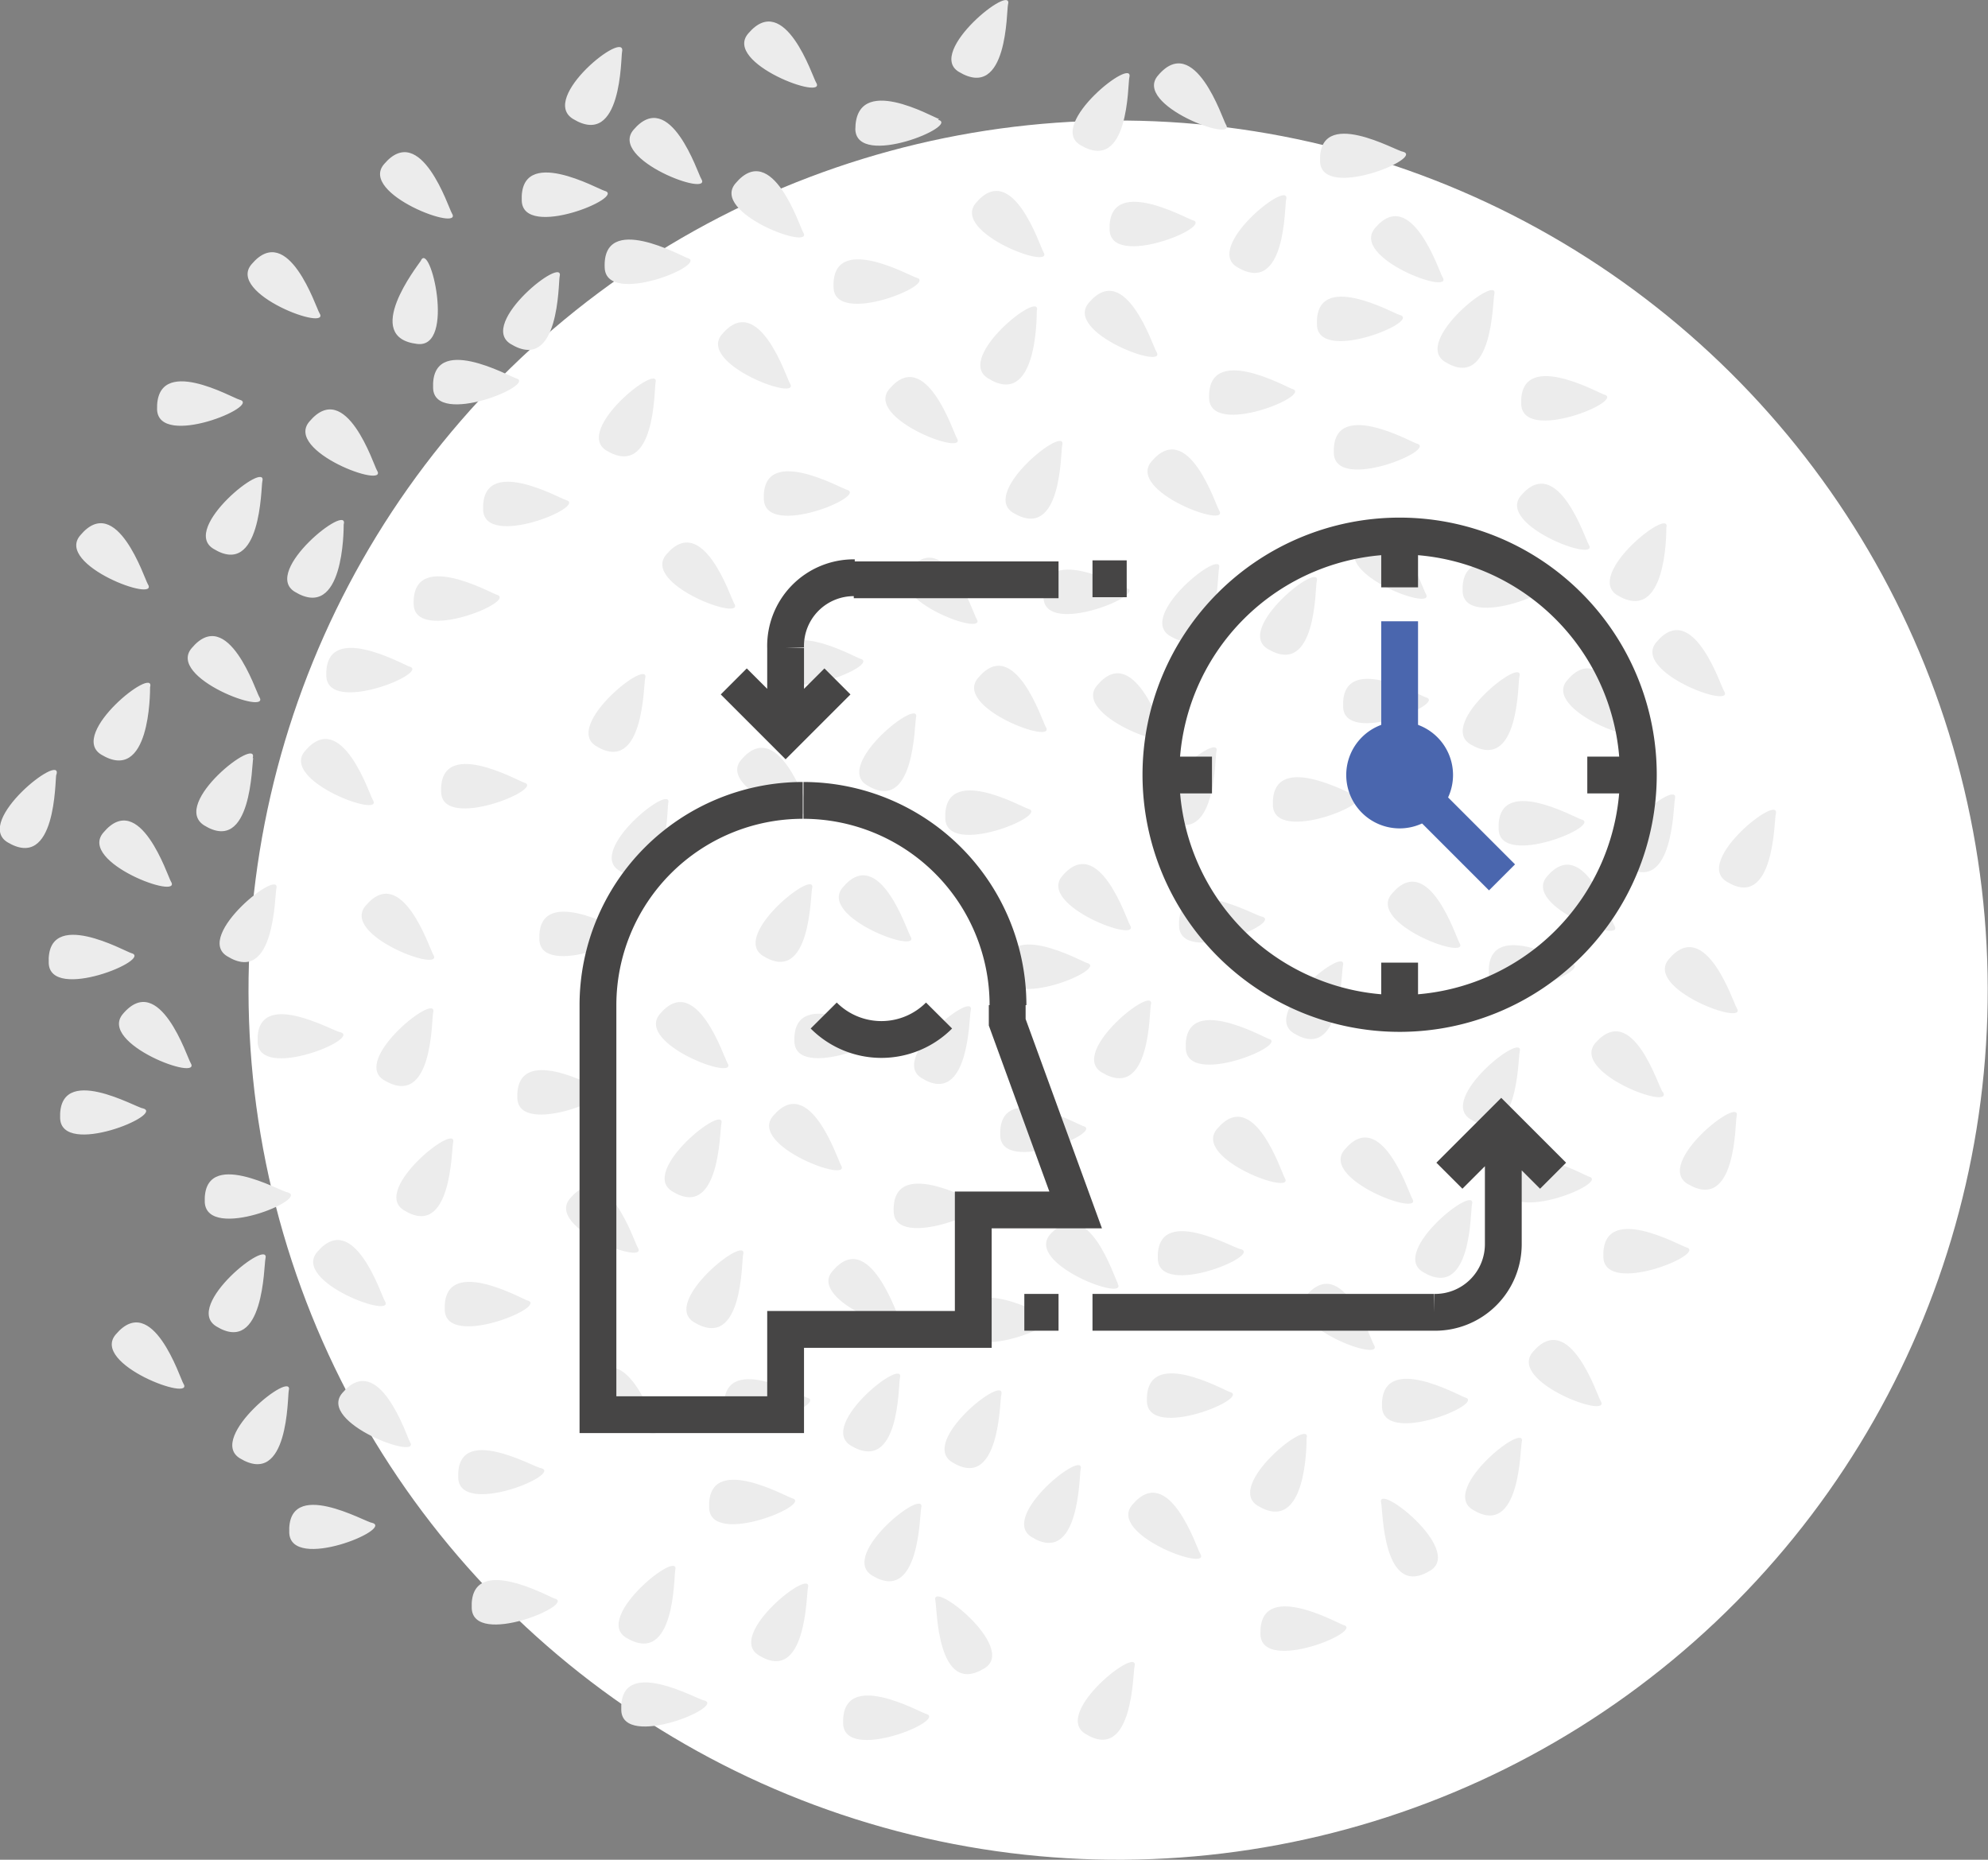<svg xmlns="http://www.w3.org/2000/svg" viewBox="0 0 76.7 71.75"><rect x="0" y="0" width="76.7" height="71.75" fill="#808080" stroke="none"/><defs><style>.cls-1{isolation:isolate;}.cls-2{fill:#fff;}.cls-3{fill:#ececec;mix-blend-mode:multiply;}.cls-3,.cls-4,.cls-6,.cls-7{fill-rule:evenodd;}.cls-4,.cls-5,.cls-7{fill:none;stroke-width:1.42px;}.cls-4,.cls-5{stroke:#464545;}.cls-4{stroke-miterlimit:10;}.cls-5,.cls-7{stroke-linejoin:round;}.cls-6{fill:#4a66ae;}.cls-7{stroke:#4a66ae;}</style></defs><g class="cls-1"><g id="Шар_2" data-name="Шар 2"><g id="what_will_the_challenge_fund" data-name="what will the challenge fund"><circle class="cls-2" cx="43.14" cy="38.2" r="33.55" transform="translate(-7.67 11.02) rotate(-13.38)"/><path class="cls-3" d="M68.51,31.42c-.06.21-.05,3.74-1.9,2.59-1.28-.8,2.14-3.48,1.9-2.59ZM35.72,66.12c-.21-.05-3.28-1.79-3.19.39.07,1.5,4.08-.16,3.19-.39Zm29.33-18c-.21-.05-3.28-1.79-3.19.39.07,1.5,4.08-.16,3.19-.39ZM51.82,62.69c-.21-.06-3.28-1.8-3.19.38.07,1.5,4.08-.16,3.19-.38ZM53.29,58c.06.21.05,3.74,1.9,2.59,1.28-.8-2.14-3.48-1.9-2.59ZM43.77,64.3c-.06.21-.05,3.74-1.9,2.59-1.28-.8,2.14-3.48,1.9-2.59ZM56.51,53.91c-.21-.06-3.28-1.8-3.19.38.07,1.5,4.08-.16,3.19-.38Zm5.24.13c-.12-.18-1.2-3.55-2.61-1.88-1,1.15,3.11,2.65,2.61,1.88ZM25.29,14.78c-.05.22,0,3.74-1.9,2.6-1.27-.8,2.14-3.48,1.9-2.6Zm5.18,0c-.12-.19-1.2-3.55-2.61-1.89-1,1.15,3.11,2.66,2.61,1.89Zm-8.88-4.1c-.05.21,0,3.74-1.89,2.59-1.28-.79,2.13-3.48,1.89-2.59Zm4.92-.73c.9.23-3.12,1.89-3.18.38-.1-2.17,3-.43,3.18-.38Zm4.47-1c-.12-.19-1.19-3.55-2.6-1.88-1,1.15,3.1,2.65,2.6,1.88ZM19.9,14.59c-.22-.05-3.29-1.79-3.19.39.06,1.5,4.08-.16,3.19-.39Zm6.15,46c-.05.21,0,3.74-1.9,2.59-1.27-.79,2.14-3.48,1.9-2.59Zm-4.66,1.08c-.21-.06-3.29-1.79-3.19.38.07,1.51,4.08-.16,3.19-.38Zm.44-42.38c-.21-.05-3.28-1.79-3.19.39.07,1.5,4.08-.16,3.19-.39ZM7.07,53.37c-.12-.19-1.19-3.55-2.6-1.89-1,1.15,3.1,2.65,2.6,1.89Zm4.07.29c-.05.22,0,3.75-1.89,2.6-1.28-.8,2.13-3.48,1.89-2.6Zm9.07-23.47c-.21-.06-3.29-1.8-3.19.38.06,1.5,4.08-.16,3.19-.38Zm-4.4,25.43c-.11-.18-1.19-3.54-2.6-1.88-1,1.15,3.11,2.65,2.6,1.88Zm-1.46,3.13c-.21,0-3.29-1.79-3.19.39.07,1.5,4.08-.16,3.19-.39ZM10.24,48.57c-.06.22-.05,3.74-1.9,2.6-1.28-.8,2.13-3.48,1.9-2.6Zm4.6,1.61c-.12-.18-1.19-3.54-2.6-1.88-1,1.15,3.1,2.65,2.6,1.88ZM30.55,57.8c-.22-.06-3.29-1.79-3.19.38.06,1.51,4.08-.16,3.19-.38ZM25.78,31c-.05.22,0,3.74-1.89,2.59C22.61,32.81,26,30.13,25.78,31ZM23.32,7.36c-.22-.05-3.29-1.79-3.19.39.06,1.5,4.08-.16,3.19-.39Zm5,15.91c-.12-.18-1.2-3.54-2.61-1.88-1,1.15,3.11,2.65,2.61,1.88ZM38.89.18c-.06.21,0,3.74-1.9,2.59C35.72,2,39.13-.71,38.89.18Zm-14,26c-.06.22-.05,3.74-1.9,2.6-1.27-.8,2.14-3.48,1.9-2.6Zm36.4,19.21c.89.22-3.12,1.88-3.19.38-.09-2.17,3-.44,3.19-.38Zm5.22-18.74c-.12-.18-1.2-3.54-2.6-1.88-1,1.15,3.1,2.65,2.6,1.88ZM51.81,37.27c-.06.21-.05,3.74-1.9,2.59-1.28-.8,2.14-3.48,1.9-2.59ZM55,26.9c-.21-.06-3.28-1.79-3.18.38.06,1.5,4.07-.16,3.18-.38Zm3.62-.79c-.06.22,0,3.74-1.9,2.6-1.28-.8,2.14-3.48,1.9-2.6ZM52.3,30.69c-.21-.05-3.28-1.79-3.19.39.07,1.5,4.08-.16,3.19-.39Zm4,5.67c-.12-.19-1.19-3.55-2.6-1.88-1,1.15,3.1,2.65,2.6,1.88Zm2.33,4.23c.24-.89-3.18,1.8-1.9,2.59,1.85,1.15,1.84-2.38,1.9-2.59Zm2-3.42c-.21-.05-3.28-1.79-3.19.39.07,1.5,4.08-.16,3.19-.39Zm1.65-1.47c.5.77-3.57-.73-2.6-1.88,1.41-1.66,2.48,1.7,2.6,1.88ZM5.79,26.52c0,.21,0,3.74-1.89,2.59-1.28-.8,2.13-3.48,1.89-2.59ZM61,31.61c-.21-.05-3.28-1.79-3.18.39.06,1.5,4.07-.16,3.18-.39Zm2.06-3.48c.5.77-3.57-.73-2.6-1.88,1.4-1.67,2.48,1.7,2.6,1.88Zm1.56,2.7c.23-.89-3.18,1.79-1.9,2.59,1.85,1.15,1.84-2.38,1.9-2.59ZM5.06,36.77c-.21-.05-3.28-1.79-3.18.39.06,1.5,4.07-.16,3.18-.39ZM6.59,34c-.12-.19-1.2-3.55-2.6-1.88-1,1.15,3.1,2.65,2.6,1.88Zm4.07.3c-.06.21-.05,3.74-1.9,2.59-1.28-.79,2.14-3.48,1.9-2.59ZM5.51,42.76c-.21,0-3.28-1.79-3.19.39.07,1.5,4.08-.16,3.19-.39ZM7.35,41c.49.77-3.58-.73-2.61-1.88,1.41-1.67,2.49,1.7,2.61,1.88Zm5.77-1.18c-.21,0-3.28-1.79-3.18.39.06,1.5,4.07-.16,3.18-.39Zm3.59-3c-.12-.18-1.2-3.54-2.6-1.88-1,1.15,3.1,2.65,2.6,1.88Zm0,2.26c-.06.21,0,3.74-1.9,2.59-1.28-.79,2.14-3.48,1.9-2.59Zm2.44-16.14c.89.23-3.12,1.89-3.19.39-.09-2.18,3-.44,3.19-.39Zm-4.61-4.8c-.12-.19-1.19-3.55-2.6-1.88-1,1.15,3.1,2.65,2.6,1.88Zm-1.28,2.1c0,.21,0,3.74-1.89,2.59-1.28-.79,2.13-3.48,1.89-2.59ZM11.09,46c-.21,0-3.28-1.79-3.19.39C8,47.9,12,46.24,11.09,46ZM10,26.88c-.12-.18-1.2-3.54-2.6-1.88-1,1.15,3.1,2.65,2.6,1.88Zm-.23,2.37c-.06.21-.05,3.74-1.9,2.59C6.57,31,10,28.36,9.75,29.25Zm4.61,1.6c-.12-.18-1.2-3.54-2.61-1.88-1,1.15,3.11,2.65,2.61,1.88Zm1.4-5.14c-.21-.06-3.28-1.8-3.19.38.07,1.5,4.08-.16,3.19-.38Zm1.7,18.39c-.06.21-.05,3.74-1.9,2.59-1.28-.79,2.14-3.48,1.9-2.59ZM35.34,27.7c-.06.22-.05,3.74-1.9,2.59-1.28-.79,2.13-3.47,1.9-2.59Zm5,.33c-.12-.19-1.2-3.55-2.6-1.88-1,1.15,3.1,2.65,2.6,1.88Zm-20,22.14c-.21-.06-3.28-1.8-3.18.38.06,1.5,4.07-.16,3.18-.38Zm4.26-2.05c.5.77-3.58-.73-2.61-1.88,1.41-1.66,2.49,1.7,2.61,1.88Zm4.07.3c-.06.21,0,3.74-1.9,2.59-1.28-.79,2.14-3.48,1.9-2.59Zm-7.8,8.22c-.22,0-3.29-1.79-3.19.38.06,1.51,4.08-.15,3.19-.38Zm4.48-1.55c-.12-.18-1.19-3.54-2.6-1.88-1,1.15,3.1,2.65,2.6,1.88Zm5.78-1.17c-.21-.06-3.28-1.79-3.19.38.07,1.51,4.08-.16,3.19-.38Zm3.59-3c-.12-.19-1.2-3.55-2.6-1.88-1,1.14,3.1,2.65,2.6,1.88Zm0,2.25c-.06.22,0,3.74-1.9,2.6-1.28-.8,2.13-3.48,1.9-2.6ZM24,35.88c-.22-.05-3.29-1.79-3.19.38.06,1.51,4.08-.15,3.19-.38Zm7.21-4.69c-.12-.18-1.2-3.54-2.61-1.88-1,1.15,3.11,2.65,2.61,1.88Zm.12,3.1c-.06.21-.05,3.74-1.89,2.59-1.28-.79,2.13-3.47,1.89-2.59ZM23.15,42c-.21-.06-3.28-1.8-3.19.38.07,1.5,4.08-.16,3.19-.38Zm4.91-1c.5.77-3.58-.73-2.6-1.88,1.4-1.66,2.48,1.7,2.6,1.88Zm-.23,2.37c.24-.89-3.18,1.8-1.9,2.59,1.85,1.15,1.84-2.38,1.9-2.59Zm9.84,3c.89.23-3.13,1.89-3.19.39-.1-2.18,3-.44,3.19-.39Zm-5.23-1.43c-.12-.19-1.2-3.55-2.61-1.89-1,1.15,3.11,2.66,2.61,1.89Zm6.19,8.88c-.06.21-.05,3.74-1.9,2.59-1.28-.8,2.13-3.48,1.9-2.59Zm-4.79-14c-.21-.06-3.29-1.79-3.19.38.07,1.51,4.08-.16,3.19-.38Zm1.28-3.71c-.12-.18-1.2-3.54-2.6-1.88-1,1.15,3.1,2.65,2.6,1.88ZM37.45,39c-.06.21-.05,3.74-1.9,2.59-1.27-.8,2.14-3.48,1.9-2.59Zm4.33,4.44c-.21-.06-3.28-1.79-3.19.38.07,1.51,4.08-.16,3.19-.38Zm22.37-1.32c.5.77-3.57-.73-2.6-1.88C63,38.59,64,42,64.15,42.13ZM44.4,38.78c-.06.21,0,3.74-1.9,2.59-1.28-.79,2.14-3.48,1.9-2.59Zm-4,12c-.21-.06-3.28-1.8-3.19.38.07,1.5,4.08-.16,3.19-.38Zm2.71-1.27c.5.77-3.57-.74-2.6-1.88C42,46,43,49.35,43.14,49.54ZM41.69,56.7c.24-.88-3.17,1.8-1.89,2.6,1.85,1.14,1.84-2.38,1.89-2.6Zm5.75-3c-.21-.06-3.28-1.8-3.19.38.07,1.5,4.08-.16,3.19-.38ZM53,51.87c.5.77-3.58-.73-2.61-1.88,1.41-1.66,2.49,1.7,2.61,1.88ZM35.54,58.19c.23-.89-3.18,1.79-1.9,2.59,1.85,1.14,1.84-2.38,1.9-2.59Zm12.32-10c-.21,0-3.28-1.79-3.19.39.07,1.5,4.08-.16,3.19-.39Zm1.7-2.76c-.12-.19-1.19-3.55-2.6-1.88-1,1.15,3.1,2.65,2.6,1.88Zm9.15,10.22c-.06.21-.05,3.74-1.9,2.59-1.27-.79,2.14-3.48,1.9-2.59ZM39.66,31.2c-.21-.05-3.28-1.79-3.19.39.07,1.5,4.08-.16,3.19-.39Zm5.27-2.88c-.12-.19-1.2-3.55-2.6-1.88-1,1.15,3.1,2.65,2.6,1.88Zm2,.69c-.06.21,0,3.74-1.9,2.59-1.28-.8,2.14-3.48,1.9-2.59Zm-5,8.14c-.21-.06-3.28-1.79-3.18.38.06,1.51,4.08-.16,3.18-.38Zm1.66-1.47c.5.77-3.58-.74-2.61-1.88,1.41-1.67,2.49,1.69,2.61,1.88ZM50.41,55.5c0,.21,0,3.74-1.89,2.59-1.28-.79,2.13-3.48,1.89-2.59ZM48.93,40.07c-.21-.06-3.28-1.8-3.18.38.06,1.51,4.07-.16,3.18-.38ZM17.43,8.22c-.12-.19-1.2-3.55-2.61-1.89-1,1.15,3.11,2.66,2.61,1.89ZM31.17,61.27c-.06.21-.05,3.74-1.9,2.59-1.28-.79,2.14-3.47,1.9-2.59ZM48.68,35.36c-.21,0-3.28-1.79-3.19.38.07,1.51,4.08-.15,3.19-.38Zm5.8,10.87c-.12-.19-1.2-3.55-2.6-1.88-1,1.15,3.1,2.65,2.6,1.88ZM24,2c-.05.21,0,3.74-1.89,2.59C20.78,3.78,24.19,1.09,24,2Zm8.66,16.89c-.21-.05-3.29-1.79-3.19.38.07,1.51,4.08-.15,3.19-.38Zm4.25-2c.5.77-3.57-.74-2.6-1.88,1.4-1.67,2.48,1.69,2.6,1.88Zm4.07.3c-.06.21,0,3.74-1.9,2.59-1.27-.8,2.14-3.48,1.9-2.59Zm-7.8,8.22c-.21-.06-3.28-1.8-3.19.38.07,1.5,4.08-.16,3.19-.38Zm4.49-1.55c.5.77-3.58-.73-2.61-1.88,1.41-1.67,2.49,1.69,2.61,1.88Zm5.78-1.18c.89.23-3.12,1.89-3.19.39-.1-2.18,3-.44,3.19-.39Zm3.58-3c-.12-.18-1.19-3.54-2.6-1.88-1,1.15,3.1,2.65,2.6,1.88Zm0,2.26c-.06.21,0,3.74-1.9,2.59-1.28-.79,2.14-3.48,1.9-2.59ZM36.23,4.59C36,4.53,33,2.79,33,5c.07,1.5,4.08-.16,3.19-.38ZM5.7,22.53c-.12-.19-1.2-3.55-2.6-1.88-1,1.15,3.1,2.65,2.6,1.88ZM43.57,3c-.06.21,0,3.74-1.9,2.59C40.39,4.8,43.81,2.11,43.57,3Zm-8.22,7.71c-.22-.05-3.29-1.79-3.19.39.06,1.5,4.08-.16,3.19-.39Zm4.9-1c.5.77-3.57-.73-2.6-1.88,1.41-1.67,2.48,1.69,2.6,1.88ZM40,12c.24-.89-3.17,1.79-1.89,2.59C40,15.78,40,12.25,40,12Zm9.84,3c.89.22-3.12,1.88-3.19.38-.09-2.17,3-.44,3.19-.38Zm-5.23-1.44c-.12-.18-1.2-3.54-2.6-1.88-1,1.15,3.1,2.65,2.6,1.88Zm6.19,8.88c-.06.21,0,3.74-1.9,2.59-1.27-.79,2.14-3.48,1.9-2.59ZM46,8.49c-.21-.05-3.28-1.79-3.19.39.07,1.5,4.08-.16,3.19-.39Zm1.29-3.7c-.12-.19-1.2-3.55-2.61-1.88-1,1.14,3.11,2.65,2.61,1.88Zm2.33,2.92c-.06.21,0,3.74-1.9,2.59-1.28-.79,2.13-3.48,1.9-2.59ZM54,12.15c-.22-.05-3.29-1.79-3.19.39.06,1.5,4.08-.16,3.19-.39Zm1.65-1.47c.5.77-3.58-.73-2.6-1.88,1.4-1.66,2.48,1.7,2.6,1.88Zm2,.69c-.06.21-.05,3.74-1.9,2.59-1.28-.79,2.14-3.48,1.9-2.59Zm-3,5.74c-.21-.06-3.28-1.79-3.19.38.07,1.51,4.08-.16,3.19-.38ZM55,22.89c-.12-.19-1.2-3.55-2.6-1.88-1,1.15,3.1,2.65,2.6,1.88Zm-52.83,7c-.05.22,0,3.74-1.89,2.6C-1,31.68,2.42,29,2.18,29.88Zm57.45-7.45c-.21-.05-3.28-1.79-3.19.38.07,1.51,4.08-.15,3.19-.38ZM61.29,21c.5.77-3.58-.73-2.61-1.88,1.41-1.66,2.49,1.7,2.61,1.88Zm3-.63c0,.21,0,3.74-1.9,2.59-1.27-.8,2.14-3.48,1.9-2.59Zm-2.41-5.15c-.21-.06-3.28-1.79-3.19.38.07,1.51,4.08-.16,3.19-.38ZM67,38.88c-.12-.18-1.2-3.54-2.61-1.88-1,1.15,3.11,2.65,2.61,1.88Zm0,4.2c-.06.21,0,3.74-1.9,2.59-1.28-.8,2.14-3.48,1.9-2.59ZM9.24,15.42C9,15.37,6,13.63,6.06,15.8c.06,1.51,4.07-.15,3.18-.38ZM31.48,3.17c-.12-.18-1.2-3.54-2.61-1.88-1,1.15,3.11,2.65,2.61,1.88ZM10.12,18.58c.24-.89-3.17,1.8-1.89,2.59,1.85,1.15,1.84-2.38,1.89-2.59Zm44-12.73c-.21,0-3.28-1.79-3.19.39.07,1.5,4.08-.16,3.19-.39ZM46.3,59.93c-.12-.18-1.2-3.54-2.61-1.88-1,1.15,3.11,2.65,2.61,1.88ZM56.79,46.48c-.06.21,0,3.74-1.9,2.59-1.28-.79,2.14-3.48,1.9-2.59ZM16.23,10.07c.36-.85,1.36,3.38-.13,3.2-2.16-.25,0-3,.13-3.2Zm-3.91,2c-.12-.18-1.2-3.54-2.61-1.88-1,1.15,3.11,2.65,2.61,1.88Zm23.77,49.7c-.23-.89,3.18,1.79,1.9,2.59-1.85,1.15-1.84-2.38-1.9-2.59ZM27.16,65.6c-.21,0-3.29-1.79-3.19.39.06,1.5,4.08-.16,3.19-.39ZM27.05,6.89c.5.77-3.58-.73-2.61-1.88C25.85,3.35,26.93,6.71,27.05,6.89Z"/><path class="cls-4" d="M63.21,29.9A9.21,9.21,0,1,1,54,20.68,9.21,9.21,0,0,1,63.21,29.9Z"/><line class="cls-5" x1="54" y1="22.66" x2="54" y2="20.68"/><line class="cls-5" x1="54" y1="39.11" x2="54" y2="37.14"/><line class="cls-5" x1="61.24" y1="29.9" x2="63.21" y2="29.9"/><line class="cls-5" x1="44.79" y1="29.9" x2="46.76" y2="29.9"/><path class="cls-4" d="M31,30.88a7.9,7.9,0,0,1,7.89,7.9"/><polyline class="cls-4" points="38.86 38.78 38.86 39.44 41.5 46.68 37.55 46.68 37.55 51.29 30.31 51.29 30.31 54.58 23.07 54.58 23.07 38.78"/><path class="cls-4" d="M23.07,38.78a7.9,7.9,0,0,1,7.9-7.9"/><path class="cls-4" d="M36.23,39.18a3.14,3.14,0,0,1-4.45,0"/><path class="cls-4" d="M42.15,22.33h1.32M30.31,25v3.29m-2-2,2,2,2-2m.66-4A2.63,2.63,0,0,0,30.31,25m10.53-2.63h-7.9"/><path class="cls-4" d="M59.92,45.36l-2-2-2,2M42.15,50.63H55.32m-14.48,0H39.52m15.8,0A2.63,2.63,0,0,0,58,48m0,0V43.39"/><path class="cls-6" d="M56.06,29.9A2.06,2.06,0,1,1,54,27.84,2.06,2.06,0,0,1,56.06,29.9Z"/><polyline class="cls-7" points="57.95 33.85 54 29.9 54 23.97"/></g></g></g></svg>